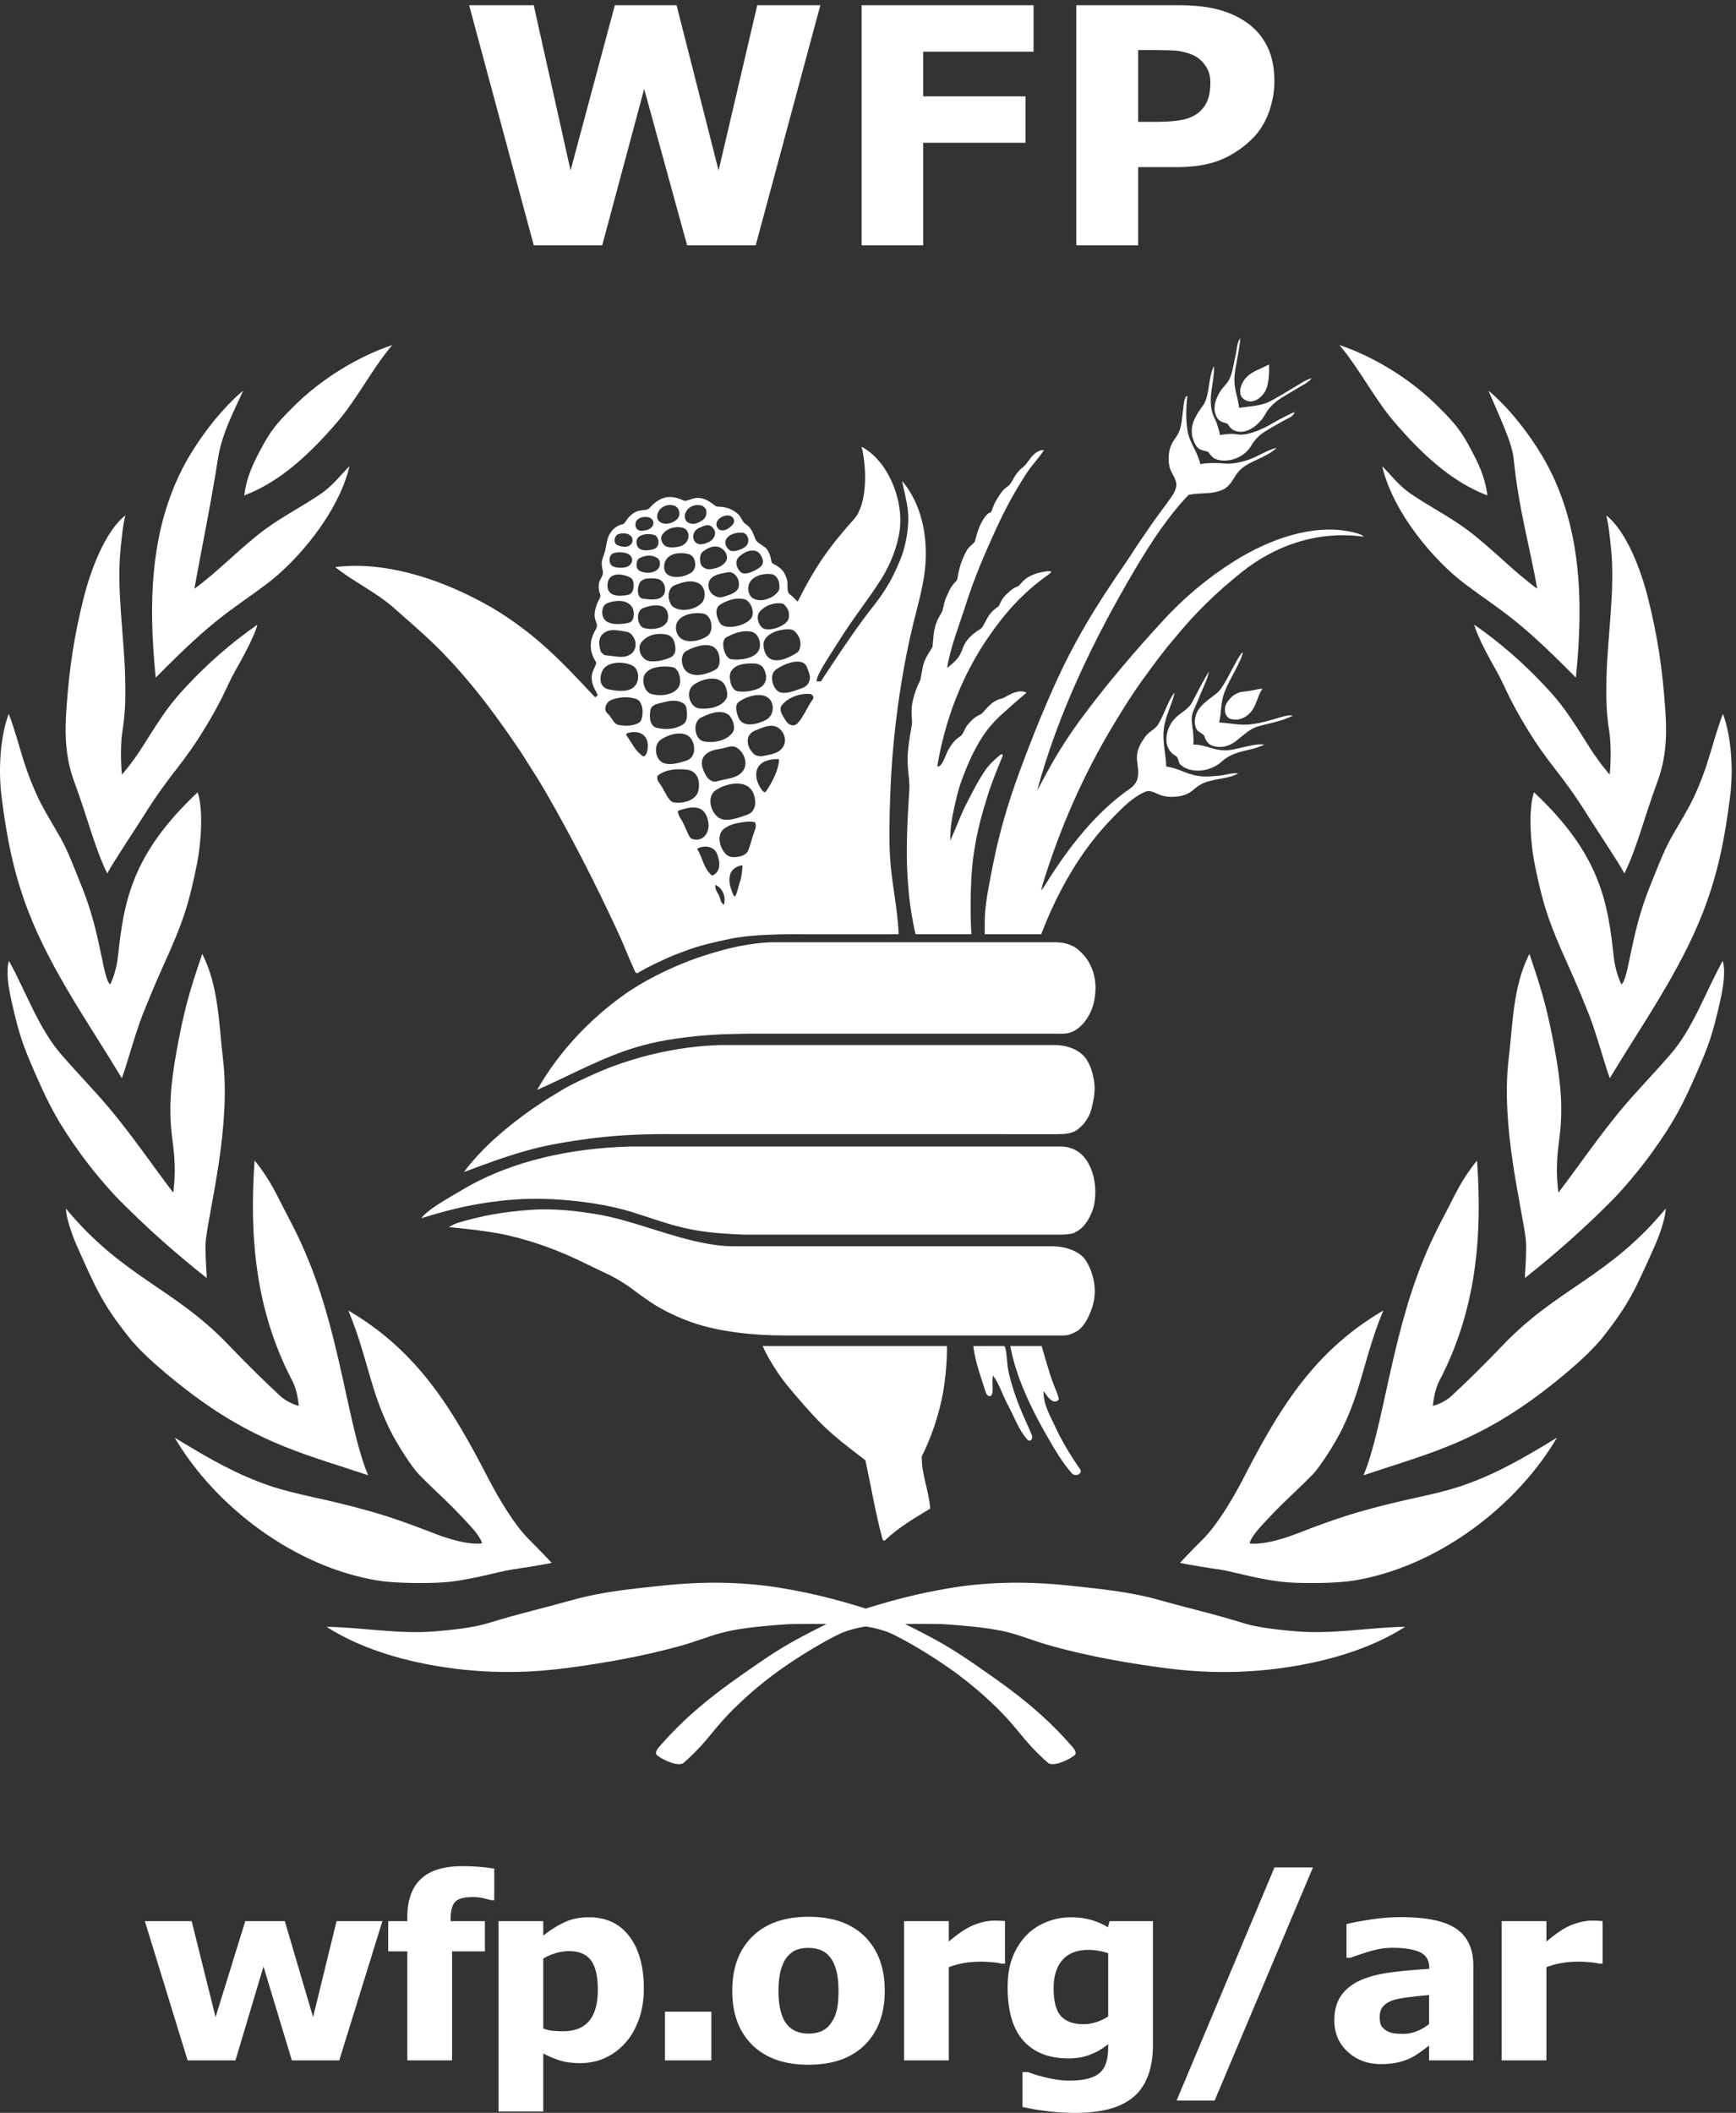 <svg xmlns="http://www.w3.org/2000/svg" viewBox="0 0 310.627 377.947" height="377.947" width="310.627"><rect x="0" y="0" width="310.627" height="377.947" fill="#333333" stroke="none"/><defs><clipPath id="a"><path d="M0 2834.65V0h2329.69v2834.65z"></path></clipPath></defs><g clip-path="url(#a)" fill="#fff" transform="matrix(.133 0 0 -.133 0 377.947)"><path d="M1340.5 2131.16c12.51 27.07 24.09 48.62 40.8 74.31 7.37 11.32 15.69 19.21 23.11 30.67-3.56 1.02-8.73-1.91-10.97-3.5-7.42-5.38-10.77-14.13-16.72-18.8-14.02-11.08-13.62-21.11-20.98-26.28-6.57-4.64-8.46-7.69-13.06-14.9-3.08-4.83-5.34-8.73-8.59-18.23-1.16-3.43-3.45-.4-8.94-7.94-7.18-9.8-10.39-20.38-13.38-32.26-.96-3.9-7.59-5.96-11.84-14.07-5.73-10.92-9.46-21.03-11.93-36.95-.6-3.69-6.83-6.25-11.15-16.53-3.05-7.23-5.22-8.82-7.9-22.45-1.63-8.31-5.43-9.51-9.7-21.57-3.29-9.2-3.42-18.06-4.57-30.08-.27-2.33-4.21-6.95-7.85-13.69-6.09-11.26-5.89-18.78-8.31-30.41-.92-4.2-5.63-9.76-10.17-27.78-3.99-15.99-.34-26.59-1.68-34.46-3.52-20.45-7.05-38.21-5.14-58.35.94-9.85 2.44-20.01 1.78-29.48-1.88-29.7-3.48-54.17-3.32-87.83.1-18.32 1.54-43.41 4.3-64.29 3.05-23.06 7.45-41.06 7.45-41.06h75.14s-2.94 43.44.96 89.19c2.29 27.41 8.83 56.47 14.75 76.88 7.51 26.04 12.18 39.51 26.37 73.85.29.76-.1 3.98-3.85.83-7.84-6.58-14.37-12.37-20.56-21.69-9.47-14.25-15.22-25.99-22.88-40.63-8.95-17.02-13.88-31.84-23.11-52.52-.55 14.92 1.88 29.13 4.89 42.87 3.12 14.04 5.59 25.16 9.99 37.26 7.83 21.35 15.43 39.17 27.98 59.03 7.29 11.47 16.59 21.77 26.02 30.32 11.29 10.33 21.73 19.4 33.55 29.5-12.41 6.4-28.95-6.96-32.26-7.65-17.48-3.41-24.58-19.61-29.95-21.83-7.63-3.19-12.06-7.87-17.38-14.32-4.08-4.86-5.29-12.33-9.58-14.98-7.14-4.45-12.36-11.15-17.26-20.51-2.02-3.86-7.49-22.13-13.6-19.78 10.42 61.93 32.29 120.01 67.37 171.7 22.26 32.77 46.47 60.88 82.12 86.1 4.7 3.33 5.63 4.89-.93 4.66-33.35-4.06-35.38-19.28-40.87-20.71-5.21-1.35-11.65-7.52-15.78-11.53-7.41-7.33-7.27-13.5-10.12-15.43-6.08-4.25-10.67-8.66-14.82-16.02-2.17-3.85-5.85-12.3-9.11-14.24-8.55-4.96-16.85-12.19-20.98-19.99-3.06-5.7-4.27-11.89-8.26-17.49-4.26-6.02-10.24-10.53-15.36-14.88 3.9 26.46 16.37 57.82 24.95 84.87 11.55 36.12 25.54 68.95 41.33 103.07M1417.21 1916.66c28.45 63.86 58.38 111.91 97.26 168.11 5.09 7.37 9.65 14.58 14.09 21.49 1.99 3.11 11.55 16.85 13.55 19.77 13.04 19.68 18.52 25.7 31.87 44.52 3.61 5.12 6.53 9.13 8.07 15.04 2.85 11.01-6.61 18.39-8.77 28.96-2.22 10.79-1.02 22.57 3.94 31.68 3.11 5.7 6.18 7.93 9.32 15.58 6.05 14.73 3.96 46.59 10.87 47.42-1.75-15.12-2.15-32.12.22-46.62 2.77-16.93 13.05-27.19 17.28-45.12 11.42 2.06 23.84 1.57 33.44.74 9.55-.82 21.61 1.83 31.41 5.18 13.26 4.53 24.27 12.78 37.79 15.98-11.5-11.05-27.73-15.2-41.32-23.59-5-3.14-9.71-7.28-13.06-12.45-5.48-8.51-9.79-16.64-18.33-20.37-15.22-6.63-28.25-3.49-45.59-6.71-25.76-26.54-50-62.63-72.38-100.59-56.74-95.96-104.02-195.36-131.54-297.28 9.52 17.73 18.61 34.88 28.91 51.75 11.38 18.74 24.17 37.09 38.13 55.47 32.65 43.05 64.97 80.64 101.16 120.19 29.23 31.96 61.25 58.76 96.97 81.18 47.19 29.57 105.41 50.28 156.57 39.6 5.81-1.36 14.14-2.91 17.77-6.73-64.12 8.97-121.55-13.43-164.4-47.75-33.86-27.08-62.39-54.56-91.4-90.27-14.98-17.21-28.45-36.13-41.84-54.45-14.01-19.27-26.43-39.55-38.77-59.83-41.54-68.61-72.98-141.25-96.09-216.51-.67-2.39-.81-4.78-1.49-7.15 1.12 1.68 2.74 3.52 3.81 5.24 31.14 50.61 68.58 99.45 115.97 132.22 4.13 2.83 8.47 8.26 9.56 12.54 5.15 20.09-10.18 29.74 11.02 57.51 4.85 6.39 11.49 8.71 16.08 14.64 8.68 13.4 15.75 37.41 23.01 43.86-3.64-15.64-12.63-32.14-14.53-48.26-2.03-17.68 2.49-32.14 3.27-50.88 12.53-1.71 22.21-7.01 32.03-10.04 15.28-4.77 24.46-3.56 39.57-2.25 6.46.54 18.15 4.31 25.11 2.89-14.61-7.98-34.34-6.51-49.28-14.14-10.46-5.36-13.5-13.27-27.92-16.05-12.84-2.5-23.63-1.16-31.98 3.12-6.49 3.27-11.57 4.64-17.4 1.85-15.55-7.47-26.17-18.02-38.69-30.65-29.09-29.26-52.82-61.92-74.98-104.75-5.84-11.39-11.11-22.64-16.12-34.24-2.47-5.66-8.59-21.34-8.59-21.34h-75.97s-.21 21.9.51 29.91c1.46 15.94 3.61 27.75 6.72 43.93 4.4 23.27 8.73 44.37 14.75 66.94 5.89 21.96 12.22 42.56 19.74 63.65 15.72 43.96 32.4 86.06 50.67 127.06M682.56 1324.82c27.72 22.67 48.26 35.82 75.948 52.32 11.238 6.72 28.25 14.33 41.336 20.25 47.988 21.69 111.465 37.68 171.27 38.77 1.08 0 1.015-.04 1.015-.04h445.91s-1.68.04 1.55.04c14.18 0 28.24-4.93 36.92-13.12 8.7-8.26 12.86-20.99 15.13-33.63 1.93-10.79.98-20.38-1.53-31.91-1.95-9.1-3.44-14.53-8.5-22.27-3.08-4.7-5.97-7.93-11.67-12.48-5.86-4.68-14.16-6.3-23.69-6.4-.99-.04-3.11-.1-3.04-.08.09.08-521.562.08-521.562.08s-3.25.01-4.87.01c-34.16.12-70.098-1.62-103.848-6.04-25.828-3.52-51.73-7.55-76.707-14.06-31.504-8.22-61.836-19.61-92.13-30.9 16.786 22.31 36.173 41.24 58.466 59.46"></path><path d="M837.395 1502.23c27.39 19.78 60.652 36.02 90.105 47.31 14.96 5.66 34.824 11.93 50.605 15.86 19.063 4.81 40.965 8.41 58.825 8.94 5.39.15.79.04.79.04l382.46.04s8.18-.44 11.04-.99c7.18-1.55 12.98-4.49 15.4-6.02 5.93-3.8 13.38-11.81 17.27-18.14 9.95-16.36 11.7-34 8.49-52.36-3.68-20.98-19.61-44.88-41.24-45.46-3.76-.1-11.28 0-11.28 0h-414.23s-24.107-.47-35.122-.87c-20.38-.8-42.957-3.12-60.75-5.74-15.227-2.19-30.078-5.07-45.317-9.15-51.06-13.79-95.448-39.7-141.85-59.84 31.25 54.64 73.53 96.49 114.805 126.38M623.438 1242.29c66.484 39.27 146.582 54.77 219.882 57.23 1.746.08 5.227.19 5.227.19l571.743-.04s1.03 0 6.21.04c34.64.04 47.29-34.35 47.14-62.16-.07-9.14-1.62-18.49-4.15-24.77-3.3-8.19-6.96-14.87-12.91-21.32-2.11-2.35-9.79-7.74-13.18-8.57-7.92-1.93-17.66-1.72-17.59-1.72.06 0-425.27-.07-425.27 0 0 0-22.942.93-38.88 2.46-11.465 1.14-20.176 2.34-32.082 4.6-29.285 5.81-53.562 15.36-78.926 23.18-16.914 5.22-34.714 9.12-53.27 11.92-34.14 5.24-71.413 7.62-105.89 5-43.855-3.25-82.847-11.85-124.558-25.08 7.05 11 36.378 27.12 56.504 39.04"></path><path d="M931.395 1063.01c-19.54 6.89-38.614 15.78-55.72 27.08-22.277 14.75-33.202 26.47-62.003 39.78-24.656 11.39-44.324 22.62-78.7 35.08-16.574 6.02-43.44 14.27-66.476 18.23-32.91 5.58-64.64 8.03-64.64 8.03s6.73 4.18 10.773 5.43c33.593 10.23 63.253 15.22 97.74 17.77 30.247 2.26 58.028-.69 88.353-5.42 12.44-1.97 28.613-5.8 42.668-9.82 45.64-12.98 97.54-33.58 143.55-33.66 2.572 0 2.29.05 2.29.05h426.3c12.88.03 36.95-4.13 46.6-21.21 11.2-19.69 14.68-43.13 5.27-66.6-2.84-7.06-7.56-17.16-14.37-23.29-5.96-5.4-15.66-8.86-21.28-8.86-1.61-.08-4.37 0-4.37 0h-371.7-2.03c-38.01 0-85.857 4.6-122.255 17.41M1100.71 931.16c-10.51 10.8-25.01 27.352-38.14 43.04-25.23 30.09-36.53 57.18-36.53 57.18h247.92s.66-28.61-5.08-61.72c-5.36-30.762-16.72-63.18-28.79-86.672-.45-24.078 9.72-46.468 11.39-70.25-20.37-12.5-42.27-24.886-60.52-42.437-1.16-1.062-3.05-1.062-3.82 1.83-9.78 36.67-14.93 69.358-22.95 105.6-22.6 17.48-43.78 33.032-63.48 53.43M1356.22 951.512c-7.04 12.937-12.26 30.04-20.31 40.207-1.72-9.06.4-14.66-.82-23.33-1.14-7.28-7.1-4.25-8.3-.83-3.47 9.838-7.19 21.98-10.35 32.07-5.29 16.81-6.99 31.69-6.99 31.69l41.24.06s1.59-.39 2.32-4.42c1.97-10.39 1.5-20.52 4.35-32.562 3.64-15.52 8.36-29.68 14.06-44.136 4.94-12.73 11.34-25.57 16.55-38.223.7-1.66 1.05-4.84-.21-6.5-1.54-1.93-4.17-1.68-5.68 0-11.81 13.42-16.58 28.62-25.86 45.972M1420.04 922.02c-7 14.95-16.88 31.76-16.02 48.71 4.58-5.968 6.43-10.27 12.72-13.62 2.87-.91 8.9-.06 7.39 4.96-2.78 9.352-7.08 17.258-11.07 30.078-5.93 18.962-11.67 39.212-11.67 39.212l-42.1.02s2.35-17.08 11.92-43.29c8.38-23.23 21.38-49.79 35.6-74.668 11.59-20.5 22.12-38.363 35.25-53.32 4.51-5.153 15.54-.633 10.77 6.066-12.47 17.633-24.11 37.172-32.79 55.852M1693.4 2344.9c-9.13-3.97-17.21-9.13-21.76-17.91-3.33-6.31-5.55-15.92.78-21.33 11.12-9.49 24.37.22 29.75 9.92 6.79 12.34 5.03 35.95 5.03 35.95s-7.9-4.11-13.8-6.63"></path><path d="M1703.06 2285.97c4 7.53 12.74 15.67 22.34 21.5 10.84 6.63 22.07 13.07 29.88 17.72 7.81 4.7 9.29 7.99 9.29 7.99s-6.43-2.21-9.96-4.3c-19.26-11.49-40.32-24.55-48.86-28.32-10.8-4.71-25.48-5.62-38.69-7.31-2.11 16.69-6.46 23.62-6.4 38.44.11 7.11 1.84 16.34 3.03 22.77 4.15 21.43 4.96 32.25 4.96 32.25s-3.28-3.05-4.47-12.48c-1.34-8.52-2.3-11.66-4.25-21.73-2.24-11.63-4.54-21.48-11.51-28.74-10.01-10.36-19.29-28.82-11.55-42.96 4.51-8.26 12.03-7.06 14.39-9.19 2.36-2.12 3.78-7.2 10.92-9.57 15.4-5.14 32.83 8.66 40.88 23.93"></path><path d="M1683.11 2241.89c5.22 8.49 10.59 14.43 18.82 19.49 13.66 8.32 23.79 13.97 32.13 18.23 3.61 1.81 6.63 3.97 7.55 7.83-3.72-1.4-17.84-8.02-31.85-16.35-10.02-5.99-27.26-13.46-38.85-14-4.58-.2-7.99.93-11.74 1.05-7.76.32-17.66-1.55-17.66-1.55s-2.51 10.98-5.81 18.89c-1.67 4.05-4.36 8.21-5.81 15.82-.97 5.08-1.26 12.7-.87 17.25 1.13 13.73 4.84 27.07 4.21 40.97-8.63-17.93-5.12-40-15.24-53.88-4.26-5.83-7.65-10.43-11.02-17.78-5.55-12.06-4.89-24.55 2.62-36.18 4.34-6.63 13.91-6.38 15.56-7.66 2.51-1.86 4.66-8.79 14.01-10.88 16.02-3.59 34.9 3.83 43.95 18.75M1687.59 1891.3c3.72 7.54 6.13 17.42 10.88 24.41-10.75-1.61-12.5-2.84-28.03-4.55-3.38-.32-10.42-3.84-12.72-6.15-6.15-6.21-11.51-11.97-9.14-22.38.93-4.05 4.5-7.02 6.49-7.64 12.92-4.21 26.06 3.48 32.52 16.31"></path><path d="M1700.71 1870.78c14.69 3.43 31.67 10.64 38.47 8.37-13.78-7.33-31.17-9.99-46.43-14.35-11.66-3.35-19.97-12.16-30.39-20.15-9.53-7.27-22.24-10.22-33.59-4.88-3.82 1.82-7.54 7.99-8.2 11.28-.59 2.63-6.06 5.27-8.89 7.58-2.84 2.36-4.19 8.25-4.26 10.53-.48 20.33 15 28.54 29.9 40.49 11.23 8.99 25.81 47.16 34.7 55.07-1.58-12.3-17.58-35.51-24.54-53.58-5.54-14.39-3.73-25.89-7.29-41.04 10.65-.68 22.53-2.92 33.26-3.09 8.44-.11 18.61 1.72 27.26 3.77"></path><path d="M1685.23 1839.43c-8.25-1.53-18.34-4.13-25.23-5.59-23.96-5.07-35.4 6.66-54.54 6.44 1.69 21.9-5.91 31.71.35 45.87 5.58 12.6 10.75 25.94 15.55 36.62 3.89 8.56 5.07 15.79 5.07 15.79s-5.81-8.69-22.3-40.86c-5.76-11.22-16.03-13.63-25.17-24.23-10.5-12.12-16.52-37.75 2.9-48.51 3.86-2.12 3.3-8.78 6.11-11.47 12.99-12.21 39.2-10.98 55.59 3.9 13.05 11.89 28.91 13.82 42.41 17.32 7.91 2.05 14.84 5.4 14.84 5.4s-3.75 1.54-15.58-.68M1205.24 1585.19c-.97 0-1.98 0 0 0zm-111.9 315.54c-7.99-10.56-11.68-22.7-20.49-31.92-4.61-4.83-11.63-2.57-15.27 2.99-4.05 6.29-10.6 15.18-5.74 21.4 8.01 10.26 24.75 16.81 39.01 14.96.84-.1 5.43-3.49 2.49-7.43zm-38.33-60.39c-4.47-11.96-17.8-13.25-29.15-15.62-2.12-.46-8.65 0-11.56 2.87-4.91 4.8-9.15 11.35-8.3 19.54.46 5.06 4.68 10.02 9.91 12.03 9.46 3.67 20.69 9.57 30.03 4.33 8.02-4.49 12.23-14.72 9.07-23.15zm-24.56-63.22c-3.26-4.71-11.64 10.95-12.73 18.13-3.13 20.76 15.06 26.06 30.24 25.42.47-12.39-9.13-31.57-17.51-43.55zm-16.38-56.03c-2.98-8.35-4.4-16.04-7.72-23.69-3.23-7.4-16.975-10.04-24.612-7.67-10.898 3.37-20.234 27.83-7.85 37.2 9.48 7.08 19.288 8.22 31.352 9.7 2.17.26 10.28-.23 10.6-.99 2.02-5.07.74-7.61-1.77-14.55zm-18.34-64.58c-2.195-6.43-3.18-13.03-6.01-19.2-1.427-3.12-3.302.98-3.372 1.19-4.286 10.64-6.973 19.66-3.328 29.03 2.058 5.18 9.168 9.95 15.898 10.37-.41-6.67-.883-14.9-3.188-21.39zm-21.66-31.5c-4.91 2.23-4.84 8.55-6.89 12.49-1.946 3.84-6.145 9.12-4.414 14.16 9.492-5.32 13.906-14.83 11.304-26.65zm-16.375 39.32c-11.34 9.31-12.312 24.21-19.863 35.61 8.328 5.33 22.395 4.26 26.7-6.29 3.456-8.48 5.976-20.94-2.618-27.41-.937-.69-3.144-2.81-4.22-1.91zm-42.246 76.84c-1.7 2.43-5.067 9.43-2.5 10.32 20.28 6.98 35.495 7.21 39.823-14.49 3.08-15.48-7.492-28.77-22.324-23.36-4.25 1.58-8.47 18.07-15 27.53zm-29.505 49c-1.425 1.78-2.566 7.17-.79 8.55 10.536 8.48 26.03 9.13 38.01 7.96 15.812-1.44 19.062-16.13 16.413-28.32-3.473-16.04-27.793-18.03-34.683-15.36-6.77 2.6-11.497 17.93-18.95 27.17zm3.45 57.03c13.67 8.85 39.793 15.42 44.152-8.57 1.308-7.23-.5-16.83-10.266-19.97-10.026-3.22-21.842-6.69-31.014-2.97-11.258 4.61-13.49 24.65-2.87 31.51zm-14.16 40.35c1.035 4.61 6.12 6.78 10.41 7.88 11.066 2.73 23.437 6.85 33.574.38 3.97-2.5 4.264-6.04 4.784-11.02.898-8.06-.242-14.65-5.56-17.74-10.776-6.32-21.733-6.89-34.256-4.43-10.157 2-10.985 15.47-8.954 24.93zm-11.34-62.21c-9.46 7.01-13.66 16.91-20.64 26.72-1.685 2.4 0 3.39 1.296 3.76 16.817 4.76 29.266-3.63 26.673-21.96-.48-3.56-2.785-11.85-7.328-8.52zm-46.383 56.61c-6.313 5.45-1.926 14.92 3.562 17.68 9.61 4.77 24.72 5.49 34.696 2.12 6.45-2.16 9.7-11.39 8.54-21.46-.482-4.13-1.732-8.68-3.763-10.02-7.61-5.19-19.387-5.39-28.652-3.47-6.55 1.39-8.887 10.34-14.383 15.15zm-7.258 57.25c6.094 13.25 28.308 13.37 40.398 7.46 9.856-4.85 11.094-23.19.332-30.42-8.582-5.72-22.117-3.62-31.218-1.95-12.942 2.38-13.973 15.1-9.512 24.91zm.488 49.6c9.238 8.79 21.192 4.75 32.305 3.22 2.156-.3 4.72-1.82 6.172-3.27 7.59-7.67 8.19-20.24-.267-26.53-9.742-7.25-21.91-2.54-33.64-1.95-3.165.13-6.64 3.85-7.364 6.23-2.11 7.43-3.388 16.5 2.792 22.3zm5.946 41.5c9.796 4.09 26.632 5.97 33.578-5.03 4.254-6.74 3.015-19.22-3.813-21.04-6.695-1.72-29.46-5.5-34.91 7.09-2.695 6.19-1.555 16.16 5.145 18.98zm30.16 35.26c2.847-1.26 4.605-3.53 5.27-7.01 1.398-7.55-.587-15.75-7.833-17.07-10.887-1.99-27.058-2.62-27 12.77.05 17.18 16.953 16.99 29.563 11.31zm-21.907 31.92c5.79 2.22 15.326 1.72 20.52-.99 2.626-1.37 6.16-5.68 4.67-10.22-1.85-5.93-7.357-8.07-13.638-8.14-6.012-.06-12.906.42-15.347 5.34-2.305 4.65-1.32 12.04 3.796 14.01zm6.76 25.74c5.292 1.93 13.124 1.8 16.984-2.38 5.3-5.79 1.12-15-8.887-14.54-3.527.15-7.695 1.36-9.836 2.58-5.155 2.91-3.444 12.49 1.74 14.34zm23.808 16.59c.683 2.23 4.172 4.85 5.996 5.49 3.965 1.41 8.613 1.7 12.422.19 7.597-3.13 6.562-12.53-1.563-15.83-3.633-1.48-9.218-2.42-11.953-1.48-5.105 1.74-6.53 6.18-4.902 11.63zm23.69-36.77c-8.3-2.42-19.85-2.89-22.323 5.61-4.207 14.42 14.004 16.58 23.437 13.55 6.524-2.06 8.82-16.3-1.113-19.16zm5.49 47.64c2.617 8.93 12.753 13.78 21.92 11.05 7.904-2.31 9.72-13.06 4.388-18.28-2.41-2.36-6.406-4.74-10.703-5.69-9.387-2.09-18.594 3.07-15.605 12.92zm41.25-32.8c-1.485-5.83-5.77-9.84-12.618-11.36-6.797-1.49-16.21-1.9-19.98 2.3-3.606 3.98-5.254 9.57-2.266 13.87 6.035 8.56 17.063 11.56 26.887 9.38 5.595-1.31 9.728-7.05 7.978-14.19zm-3.665 34.31c3.665 8.11 12.954 12.19 21.887 9.47 1.778-.57 5.457-3.45 5.97-6.29 1.06-5.64-.9-10.79-5.6-13.74-6.046-3.84-11.022-6-17.948-3.17-5.203 2.18-6.484 8.94-4.31 13.73zm38.45-22.77c4.062-6.91-2.13-13.84-5.285-15.74-6.993-4.09-16.844-6.6-21.05.32-4.146 6.8-.716 14.86 6.503 17.85 6.903 2.86 14.044 7.2 19.833-2.43zm11.582-26.38c4.55-3.77 8.574-11.7 3.093-17.97-5.132-5.9-11.51-7.66-19.597-8.97-5.448-.93-12.433 3.11-13.3 7.94-.82 4.14-1.57 11.71 2.527 15.2 8.032 6.83 18.79 10.79 27.278 3.8zm9.668 44.98c4.316-1.27 7.07-5.82 4.902-10.22-1.31-2.7-5.176-5.64-7.637-7.16-6.777-4.16-12.566-2.46-14.707 2.52-3.885 9.14 9.22 17.29 17.443 14.86zm16.496-22.79c4.76-.42 6.94-3.73 7.88-7.36 1.22-4.87-.38-9.37-4.49-12.14-4.895-3.25-11-5.17-15.864-5.25-6.6-.1-12.703 9.57-9.14 15.86 3.796 6.73 13.312 9.61 21.613 8.89zm27.29-34.89c2.8-8.28-3.28-12.14-9.66-15.54-6.5-3.47-15.23-6.71-19.745-2.39-5.757 5.43-8.328 14.58-1.902 20.6 8.907 8.37 25.407 14.65 31.307-2.67zm11.77-20.77c10.46-1.33 12.54-16.2 10.43-21.58-2.39-4.62-7.66-8.24-10.43-9.66-7.68-3.95-16.64-5.45-23.68-1.8-6.44 3.33-9.22 13.09-5.72 20.73 4.71 10.34 19.61 13.6 29.4 12.31zm21.51-46.04c3.6-5 2.82-13.88.68-16.66-6.59-9.01-24.95-14.16-32.53-10.47-5.76 2.82-11.44 15.5-4.71 23.11 7.02 7.9 19.23 12.61 30.32 10.3 2.46-.54 4.09-3.27 6.24-6.28zm4.65-28.37c5.03-.54 9.51-6.07 11.94-12.11 3.17-7.8-.03-16.89-2.53-18.59-6.02-4.09-25.07-15.56-37.08-8.69-6.6 3.79-8.42 12.44-8.83 17.55-1.33 16.5 23.72 23.27 36.5 21.84zm-70.39-118.09c-2.577 6.55-4.948 16.24.196 20.22 10.394 8.19 33.904 15.37 42.834 2.97 5.82-8.05 4.11-21.69-6.07-26.92-10.5-5.36-31.04-11.54-36.96 3.73zm-50.417-.72c10.43 5.3 25.47 11.7 36.687 4.46 5.15-3.29 10.442-16.95 6.825-23.01-7.696-12.88-27.965-16.15-40.848-12.85-10.977 2.85-14.27 25.53-2.664 31.4zm-9.375 44.49c12.578 8.86 37.45 14.57 43.418-4.77 1.558-5.02 2.45-10.57-.11-14.62-6.98-11.21-24.668-14.16-36.496-12.49-12.82 1.85-18.855 23.43-6.812 31.88zm-10.598 45.07c12.09 6.86 37.852 15.97 43.938-3.67 2.422-8.03 2.175-17.95-4.7-21.49-9.85-5.16-25.468-10.58-36.804-3.5-9.485 6-10.766 23.89-2.434 28.66zm67.688 81.04c-5.078-4.53-10.215-5.5-16.946-7.79-9.44-3.2-19.316 4.08-20.41 13.1-1.816 15.45 14.746 17.76 25.71 19.69 7.99 1.44 12.943-5.73 14.415-10.56 1.504-4.64 1.313-10.87-2.77-14.44zm20.312-36.37c-7.2-10.72-36.176-17.46-42.558-6.44-4.668 8.06-7.59 19.39 1.19 24.8 9.228 5.66 20.146 9.05 30.858 7.12 10.09-1.77 15.22-18.36 10.51-25.48zm15.44-66.34c4.13-6.55 7-15.38.87-23.52-5.54-7.45-25.36-10.94-35.5-8.48-5.568 1.4-8.204 8.16-9.064 12.73-1.172 6.17-1.738 12.38 3.74 17.41 7.85 7.2 18.344 7.05 28.394 7.05 4.15 0 10-2.7 11.56-5.19zm-5.76 22.26c-6.18-11.34-27.094-12.8-36.496-11.54-6.633.88-11.29 11.56-11.098 20.5.07 4.6 1.508 7.65 4.65 9.33 10.44 5.6 21.143 9.35 32.374 7.53 10.96-1.74 15.22-17.22 10.57-25.82zm-110.07 24.43c-7.122 21.88 20.21 28.77 36.168 25.41 11.105-2.32 14.816-23.66 4.472-30.39-12.77-8.32-35.457-11-40.64 4.98zm-41.21-53.73c8.178 8.44 22.956 8.97 34.506 7.42 7.082-.99 10.13-8.15 11.125-15.92 2.755-21.38-25.948-24.98-39.588-19.98-9.004 3.3-13.692 20.58-6.043 28.48zm-5.794 41.41c8.574 10.08 22.88 12.47 34.746 9.21 7.234-1.97 10.593-10.43 10.41-19.91-.137-5.38-3.81-9.29-7.13-10.65-8.417-3.42-18.163-5.96-27.362-4.84-11.348 1.4-18.223 17.26-10.664 26.19zm1.367 45.11c10.527 4.3 30.144 8.14 33.445-6.89 4.465-20.04-19.168-23.29-31.797-19.81-9.655 2.66-11.49 22.72-1.647 26.7zm75.73 33.09c7.87-4.47 9.516-17.08 4.74-24.39-6.376-9.67-28.146-15.28-39.857-6.81-6.68 4.85-10.27 24.73 3.4 29.5 10.948 3.82 21.424 7.53 31.717 1.7zm-11.16 14.39c-8.926-5.53-21.648-7.73-30.09-3.03-7.35 4.01-7.066 14.75-3.425 20.52 5.988 9.62 20.86 10.66 31.14 7.65 8.852-2.57 12.18-19.04 2.375-25.14zm-72.285 15.67c.906 2.86 2.18 3.68 3.945 4.55 7.52 3.58 15.762 4.54 22.942-.08 5.183-3.35 4.734-11.09.894-15.11-5.634-5.91-17.06-6.15-24.376-2.31-4.707 2.46-4.93 8.29-3.406 12.95zm2.402-31.35c3.32 9.49 15.15 8.96 24.102 7.8 11.016-1.44 13.23-15.56 9.316-21.5-5.41-8.2-17.754-6.63-27.59-5.38-7.988 1.02-8.457 11.6-5.828 19.08zm155.51-285.2c2.71-10.71 0-20.89-9.54-24.3-12.24-4.32-28.802-10.64-38.606-4.05-11.192 7.51-16.582 28.81-3.72 37.16 15.204 9.94 45.446 16.45 51.866-8.81zm-16.506 33.3c-8.242-9.35-21.672-9.04-34.85-12.91-5.103-1.47-11.134 3.02-13.802 7.68-4.863 8.7-9.746 20.36-.402 28.77 7.738 7.05 18.273 6.45 27.753 9.28 4.25 1.28 9.457 2.77 14.622-.72 10.675-7.29 14.835-22.91 6.68-32.1zm87.306 140.15c2.32-6.8 5.44-11.8 2.79-18.58-3.14-8.33-11.22-9.47-18.79-12.21-7.07-2.56-18.86-5.8-24.78.4-6.82 7.04-9.55 21.39-1.41 27.55 10.55 7.86 36.61 18.7 42.19 2.84zm143.29 61.18c6.22 25.39 13.95 51.14 15.89 77.97 2.85 40.08-5.8 81.73-31.5 112.08 2.53-13.08 5.88-24.14 7.64-37.88 2.08-16.59-.26-35.07-4.54-51.77-3.25-12.64-8.93-24.93-14.58-36.67-6.67-13.91-16.64-29.04-26.55-41.45-27.82-34.58-71.14-102.07-71.14-102.07s-3.65.26-5.79.26c-.5 8.4 19.45 37.22 29.51 53.35 22.09 35.35 38.82 54.37 58.04 85.03 12.04 19.33 21.23 42.84 24.18 64.16 5.99 43.43-17.42 95.47-51.1 112.79 7.7-32.44 6.9-78.16-10.36-97.4-32.71-36.42-52.14-63.69-75.46-110.39-.68-1.25-6.12 6.3-10.64 9.24-5.07 3.34-2.23 13.36-4.05 20.1-1.64 5.74-4.34 10.15-5.13 11.15-6.91 8.46-13.59 8.99-15.04 11.53-1.67 2.86-.87 10-6.9 18.14-3.01 4.08-10.67 7.11-13.79 10.96-3.38 4.2-4.91 17.05-14.22 22.32-4.42 2.48-6.472 10.19-10.71 13.97-13.086 11.59-26.153 9.35-28.66 10.08-3.372.91-9.934 9.27-21.633 11.28-11.426 1.95-17.735-5.68-23.66-2.91-14.907 6.88-29.153 7.45-44.993-10.19-4.746-5.24-12.96-.34-23.214-8.18-9-6.86-9.16-13.2-13.75-14.07-8.602-1.61-15.016-8.5-18.348-16.02-1.72-3.88-3.02-11.7-4.016-16.86-1.414-7.12-5.027-13.7-5.094-18.93-.082-7.27 2.223-11.21 1.57-14.47-1.054-4.71-4.862-9.03-5.34-13.44-.33-2.5-.55-9.16 1.27-12.91 2.293-4.62-1.6-8.64-3.632-13.56-1.938-4.58-3.965-12.42-3.364-17.95.832-7.59 5.176-10.37 1.797-16.35-5.535-9.72-12.527-24.88-.26-44.25 2.252-3.54-5.15-10.43-5.556-20.54-.46-11 6.172-19.12 7.984-24 .357-1.75-2.925-1.65-3.034-3.53-29.226 30.9-55.066 59.39-88.945 86.22-20.71 16.36-41.183 30.12-64.12 42.41-61.297 32.87-132.48 54.85-196.992 46.82 24.29-19.56 54.94-33.51 79.89-55.72 23.645-21.06 45.09-39.04 66.62-61.41 33.802-35.1 61.25-70.7 89.864-112.01 8.508-12.23 14.094-20.41 22.024-33.17 7.976-12.76 16.824-26.31 24.102-38.96 36.6-63.58 66.613-122.44 96.972-187.58 8.418-18.02 15.52-36.88 23.77-54.79 2.207-4.85 5.37-1.25 7.605 0 10.98 6.36 22.65 11.66 34.055 17.04 9.082 4.18 17.375 7.05 25.508 10.18 20.547 7.82 40.02 12.08 61.543 16.55 35.92 7.52 100.44 5.98 100.44 5.98l122.35.04h3.33c-1.28 35.06-9.61 69.14-11.63 104.31-1.55 28.5-.61 56.04.41 84.59 2.71 77.36 14.09 160.4 31.38 230.88M395.145 2295.17c-23.875-23.8-30.997-32.56-44.918-58.88-8.207-15.47-18.606-35.33-21.575-60.93 49.063 18.68 89.075 56.78 125.235 98.87 26.75 31.2 47.508 72.6 73.88 103.42-46.458-15.58-95.5-45.51-132.622-82.48"></path><path d="M254.72 2228.26c18.495 31.24 44.975 65.01 72.436 88.06-12.715-28.57-28.38-56.88-33.765-90.68-10.687-67.26-20.753-114.38-31.913-175.78 30.515 21.76 62.683 55.95 95.04 79.82 24.987 18.36 50.045 30.63 75.75 48.3 15.292 10.54 25.245 24.08 37.96 36.76-15.16-63.83-71.172-128.26-111.282-158.31-50.383-37.79-68.45-43.81-149.425-126.14-10.282 101.66-8.446 207.32 45.2 297.97"></path><path d="M89.53 1890.61c3.77 52.8 10.11 95.02 22.92 146.51 8.995 35.97 28.35 89.51 56.24 111.47-3.41-13.04-5.206-32.6-6.522-45.79-5.47-54.39 4.94-117.57 6.19-171.91.62-26.71.38-47.31-3.612-72.41-4.148-26.33-.69-58.62-.69-58.62s14.42 16.47 27.31 36.99c28.146 44.7 37.15 57.97 59.833 82.19 28.116 30.05 59.58 57.87 95.11 82.52-4.29-16.7-22.423-49.16-29.915-62.21-10.008-17.46-14.54-33.31-38.22-72.85-33.312-55.55-48.148-63.04-85.128-122.45-8.02-12.92-40.852-62.06-48.817-77.08-17.328 35.86-23.86 67.19-45.11 125.56-13.358 36.68-11.354 73.36-9.59 98.08"></path><path d="M38.094 1615.93c-20.086 52.09-29.285 100.4-36.102 155.23-4.16 33.55-2.226 78.27 9.754 110.53 3.148-7.88 9.543-27.87 10.41-30.87 8.918-29.96 12.637-44.35 25.09-73.25 9.523-22.16 21.16-39.82 33.633-61.73 11.32-19.99 20.878-46.31 29.08-66.45 26.368-64.56 28.32-125.01 38.4-131.62 7.277 15.54 9.538 30.42 10.35 37.75 7.845 71.45 17.26 136.39 107.228 220.6 8.26-25.07 4.062-71.28-.887-96.03-10.753-54.12-19.445-80.11-43.273-132.56-12.605-27.62-29.422-68.27-34.043-81.73-12.082-35.07-16.21-53.44-23.82-74.2-42.47 70.79-94.754 143.89-125.82 224.33"></path><path d="M108.125 1290.31c-30.234 42.11-41.27 63.27-60.95 108.07-16.53 37.61-21.284 51.54-30.964 93.64-5.284 22.94-8.28 43.77-4.17 57.35 23.683-42.88 39.835-90.86 70.812-126.41 24.597-28.21 48.27-52.24 67.824-76.05 29.988-36.59 53.61-71.22 82.39-109.3 2.422 19.09 3.36 38.44-.925 69.71-5.85 42.87-2.238 78 5.23 119.5 9.493 52.65 16.446 78.72 34.72 131.98 22.35-43.84 22.265-94.54 27.883-141.02 10.808-90.21-17.407-197.78-22.942-242.6-1.495-11.82.56-40.98 1.146-52.34-42.2 33.25-79.738 66.8-116.137 103.3-16.58 16.55-39.345 43.96-53.915 64.17"></path><path d="M268.105 959.53c-19.218 13.84-70.84 53.31-95.285 84.36-35.6 45.21-43.445 64.58-66.922 116.59-2.87 6.35-16.17 35.78-17.253 55.77 76.94-92.9 145.828-106.74 219.226-183.83 26.927-28.24 54.513-54.83 69.07-68.158 11.185-10.274 25.052-13.403 25.052-13.403s-1.457 19.812-8.69 33.58c-48.966 93.61-58.212 191.45-50.782 296.46 22.35-27.67 29.406-46.15 43.585-72.9 15.426-29.16 23.297-47.18 30.497-65.13 41.906-104.27 52.812-224.74 78.703-285.358-79.914 26.918-142.844 41.308-227.2 102.02"></path><path d="M595.84 713.45c-21.63-1.47-64.016-1.33-86.594 2.35-114.39 18.302-220.73 101.212-274.207 192.278 48.483-29.598 83.554-49.348 126.198-64.11 37.98-13.14 74.016-17.02 137.414-35.027 38.274-10.8 76.153-26.13 89.46-31.112 42.423-15.797 60.28-11.898 60.28-11.898s0 6.44-15.853 23.718c-31.57 34.46-43.138 42.71-69.11 69.204-8.528 8.75-28.078 38.476-38 58.226-28.075 55.89-31.192 100.692-56.825 162.072 93.543-54.94 139.13-130.74 188.583-226.322 15.207-29.258 35.78-63.066 54.57-81.656 12.637-12.473 30.437-31.422 30.437-31.422s-13.047-3.078-53.672-9.06c-18.21-2.678-57.046-14.76-92.683-17.24M1049.31 706.18c49.39-8.06 93.28-20.07 138.19-35.48 12.08-4.15 30.44-13.29 43.17-19.72 31.84-16.21 50.16-26.718 77.52-45.54 44.06-30.35 91.4-63.05 134.12-112.67.92-.97 7.82-8.348 3.2-11.96-8.35-6.548-28.97-15.912-35.84-9.84-39.08 34.75-37.11 45.89-84.47 88.768-12.15 10.953-30.48 26.3-52.4 41.293-21.38 14.618-47.22 30.6-71.22 42.45-21.82 10.73-55.42 13.93-74.29 13.93l.25-.13c-8.56.34-57.83.6-69.24-.132-96.796-6.628-92.062-15.296-147.87-30.41-45.926-12.488-95.164-21.398-144.075-27.957-50.078-6.8-94.89-7.62-141.843-2.82-63.653 6.552-133.282 24.29-185.242 57.77 47.515-.79 96.304-9.93 143.574-6.3 19.883 1.54 52.156 4.53 73.992 11.26 43.43 13.33 68.34 18.548 114.324 31.36 39.504 11 79.336 14.802 120.61 19.14 57.097 6.11 109.99 4.74 157.54-3.01M1934.51 2295.17c23.88-23.8 31.04-32.56 44.96-58.88 8.18-15.47 18.6-35.33 21.56-60.93-49.08 18.68-89.06 56.78-125.25 98.87-26.77 31.2-47.49 72.6-73.86 103.42 46.45-15.58 95.49-45.51 132.59-82.48"></path><path d="M2074.99 2228.26c-18.52 31.24-45 65.01-72.46 88.06 12.85-30.75 31.57-69.05 33.76-90.68 6.82-67.73 20.75-114.38 31.92-175.78-30.5 21.76-62.73 55.95-95.05 79.82-24.96 18.36-50.03 30.63-75.7 48.3-15.34 10.54-25.28 24.08-38 36.76 15.14-63.83 71.17-128.26 111.3-158.31 50.36-37.79 68.42-43.81 149.35-126.14 10.29 101.66 8.47 207.32-45.12 297.97"></path><path d="M2240.15 1890.61c-3.8 52.8-10.06 95.02-22.92 146.51-8.97 35.97-28.35 89.51-56.29 111.47 3.46-13.04 5.23-32.6 6.57-45.79 5.5-54.39-4.89-117.57-6.19-171.91-.6-26.71-.38-47.31 3.6-72.41 4.15-26.33.71-58.62.71-58.62s-14.4 16.47-27.33 36.99c-28.08 44.7-37.1 57.97-59.84 82.19-28.09 30.05-59.6 57.87-95.13 82.52 4.32-16.7 22.47-49.16 29.96-62.21 10.05-17.46 14.52-33.31 38.22-72.85 33.3-55.55 48.15-63.04 85.11-122.45 7.99-12.92 40.88-62.06 48.83-77.08 17.35 35.86 23.86 67.19 45.13 125.56 13.38 36.68 11.38 73.36 9.57 98.08"></path><path d="M2291.59 1615.93c20.08 52.09 29.26 100.4 36.11 155.23 4.17 33.55 2.2 78.27-9.75 110.53-3.14-7.88-9.54-27.87-10.41-30.87-8.94-29.96-12.63-44.35-25.06-73.25-9.54-22.16-21.23-39.82-33.66-61.73-11.33-19.99-20.89-46.31-29.14-66.45-26.33-64.56-28.28-125.01-38.36-131.62-7.29 15.54-9.55 30.42-10.35 37.75-7.84 71.45-17.25 136.39-107.21 220.6-8.29-25.07-4.09-71.28.83-96.03 10.81-54.12 19.53-80.11 43.32-132.56 12.61-27.62 29.42-68.27 34.07-81.73 12-35.07 16.17-53.44 23.82-74.2 42.46 70.79 94.72 143.89 125.79 224.33"></path><path d="M2221.56 1290.31c30.28 42.11 41.28 63.27 60.94 108.07 16.54 37.61 21.27 51.54 30.98 93.64 5.28 22.94 8.27 43.77 4.14 57.35-23.61-42.88-39.86-90.86-70.83-126.41-24.55-28.21-48.23-52.24-67.78-76.05-29.96-36.59-53.64-71.22-82.38-109.3-2.42 19.09-3.39 38.44.88 69.71 5.88 42.87 2.27 78-5.2 119.5-9.49 52.65-16.46 78.72-34.71 131.98-22.32-43.84-22.25-94.54-27.89-141.02-10.85-90.21 17.44-197.78 22.99-242.6 1.45-11.82-.6-40.98-1.19-52.34 42.2 33.25 79.74 66.8 116.14 103.3 16.58 16.55 39.3 43.96 53.91 64.17"></path><path d="M2061.6 959.53c19.2 13.84 70.84 53.31 95.26 84.36 35.61 45.21 43.45 64.58 66.94 116.59 2.84 6.35 16.17 35.78 17.24 55.77-76.93-92.9-145.83-106.74-219.23-183.83-26.91-28.24-54.49-54.83-69.05-68.158-11.18-10.274-25.05-13.403-25.05-13.403s1.44 19.812 8.66 33.58c48.99 93.61 58.23 191.45 50.77 296.46-22.28-27.67-29.38-46.15-43.55-72.9-15.41-29.16-23.3-47.18-30.48-65.13-41.93-104.27-52.89-224.74-78.76-285.358 79.98 26.918 142.88 41.308 227.25 102.02"></path><path d="M1733.84 713.45c21.66-1.47 64.02-1.33 86.63 2.35 114.4 18.302 220.69 101.212 274.19 192.278-48.54-29.598-83.61-49.348-126.22-64.11-38.02-13.14-74.01-17.02-137.37-35.027-38.31-10.8-76.17-26.13-89.5-31.112-42.42-15.797-60.28-11.898-60.28-11.898s0 6.44 15.83 23.718c31.6 34.46 43.19 42.71 69.11 69.204 8.55 8.75 28.1 38.476 38.02 58.226 28.08 55.89 31.19 100.692 56.87 162.072-93.56-54.94-139.23-130.74-188.65-226.322-15.18-29.258-35.74-63.066-54.53-81.656-12.6-12.473-30.44-31.422-30.44-31.422s13.03-3.078 53.69-9.06c18.19-2.678 56.99-14.76 92.65-17.24M1280.38 706.18c-49.39-8.06-93.24-20.07-138.18-35.48-12.12-4.15-30.46-13.29-43.19-19.72-31.83-16.21-50.11-26.718-77.51-45.54-44.105-30.35-91.37-63.05-134.13-112.67-.917-.97-7.85-8.348-3.198-11.96 8.38-6.548 29.012-15.912 35.8-9.84 39.11 34.75 37.118 45.89 84.518 88.768 12.1 10.953 30.44 26.3 52.4 41.293 21.41 14.618 47.17 30.6 71.22 42.45 21.78 10.73 55.45 13.93 74.28 13.93l-.28-.13c8.59.34 57.85.6 69.27-.132 96.83-6.628 92.06-15.296 147.85-30.41 45.94-12.488 95.19-21.398 144.09-27.957 50.04-6.8 94.92-7.62 141.85-2.82 63.66 6.552 133.26 24.29 185.22 57.77-47.49-.79-96.25-9.93-143.57-6.3-19.9 1.54-52.14 4.53-73.97 11.26-43.43 13.33-68.37 18.548-114.31 31.36-39.52 11-79.37 14.802-120.59 19.14-57.13 6.11-110.02 4.74-157.57-3.01M1103.64 2834.65l-86.94-322.88h-92.313l-57.746 210.34-56.445-210.34h-92.09l-86.953 322.88h86.914l49.532-222.26 59.57 222.26h83.06l56.53-222.26 52.002 222.26h84.88M1390.52 2772.2h-148.54v-60.07h137.68v-62.45h-137.68v-137.91h-82.83v322.88h231.37v-62.45M1628.38 2730.89c0 9.08-2.46 16.9-7.36 23.47-4.91 6.56-10.63 11.14-17.14 13.74-8.67 3.45-17.13 5.36-25.37 5.72-8.23.36-19.23.55-32.96.55h-14.3v-96.5h23.84c14.18 0 25.85.87 35.02 2.6 9.18 1.73 16.89 5.2 23.1 10.39 5.34 4.61 9.22 10.13 11.61 16.55 2.37 6.41 3.56 14.24 3.56 23.48zm86.1 1.84c0-14.45-2.54-28.58-7.59-42.39-5.07-13.8-12.3-25.41-21.69-34.8-12.87-12.73-27.22-22.34-43.04-28.84-15.83-6.51-35.52-9.75-59.09-9.75h-51.82v-105.18h-83.27v322.88h137.04c20.53 0 37.85-1.77 51.94-5.31 14.09-3.55 26.56-8.86 37.4-15.94 13.01-8.53 22.95-19.44 29.81-32.74 6.87-13.3 10.31-29.27 10.31-47.93M514.453 257.88L456.406 70.57h-63.75l-38.164 126.27-37.707-126.27H252.41l-57.547 187.31h62.99L290 128.78l39.973 129.1h53.21l38-129.1 31.622 129.1h61.648M664.922 286.07h-4.492c-2.676.79-6.133 1.668-10.403 2.668-4.273 1-8.843 1.512-13.726 1.512-11.757 0-19.698-2.11-23.866-6.352-4.164-4.226-6.223-12.386-6.223-24.507v-1.51h46.185v-40.69h-44.192V70.57h-60.215v146.62h-25.703v40.69h25.703v5.17c0 22.91 6.082 40.09 18.274 51.54 12.156 11.46 30.593 17.18 55.28 17.18 8.907 0 16.966-.3 24.188-.918 7.23-.602 13.625-1.41 19.192-2.41V286.07M804.285 165.56c0 18.202-3.1 31.42-9.305 39.64-6.218 8.21-16.054 12.312-29.472 12.312-5.653 0-11.477-.864-17.46-2.582a73.406 73.406 0 0 1-17.15-7.4v-94.1c3.997-1.55 8.262-2.56 12.825-3.008 4.54-.434 9.043-.652 13.472-.652 15.852 0 27.676 4.628 35.45 13.89 7.765 9.28 11.64 23.238 11.64 41.9zm61.887 1.26c0-15.468-2.363-29.53-7.07-42.21-4.727-12.68-10.918-23.122-18.582-31.36-8-8.668-17.05-15.23-27.16-19.668-10.098-4.46-20.926-6.684-32.48-6.684-10.653 0-19.728 1.14-27.15 3.422-7.453 2.282-15.07 5.47-22.832 9.578V1.852h-60.214V257.88h60.214v-19.52c9.22 7.34 18.633 13.288 28.235 17.86 9.605 4.55 20.69 6.83 33.238 6.83 23.32 0 41.458-8.562 54.4-25.69 12.937-17.11 19.402-40.64 19.402-70.54M894.63 70.57h62.39v65.55h-62.39zM1116.41 118.61c3.89 4.78 6.81 10.53 8.76 17.26 1.95 6.732 2.92 16.052 2.92 27.94 0 11.01-1 20.23-3 27.69-2.01 7.45-4.79 13.39-8.34 17.852-3.57 4.546-7.84 7.77-12.84 9.668-5 1.878-10.41 2.84-16.19 2.84-5.79 0-10.92-.778-15.43-2.34-4.51-1.56-8.81-4.668-12.93-9.34-3.66-4.34-6.58-10.29-8.75-17.84-2.17-7.57-3.26-17.07-3.26-28.53 0-10.228.94-19.1 2.85-26.61 1.89-7.5 4.66-13.54 8.33-18.098 3.57-4.332 7.81-7.5 12.77-9.512 4.94-1.988 10.58-2.988 16.92-2.988 5.45 0 10.65.91 15.6 2.75 4.94 1.828 9.15 4.918 12.59 9.257zm73.89 45.53c0-30.8-8.99-55.08-26.94-72.8-17.95-17.738-43.16-26.61-75.64-26.61-32.47 0-57.68 8.872-75.65 26.61-17.95 17.72-26.933 42-26.933 72.8 0 31.02 9.035 55.38 27.113 73.06 18.07 17.68 43.23 26.52 75.47 26.52 32.7 0 57.95-8.888 75.82-26.69 17.84-17.792 26.76-42.08 26.76-72.89M1352.04 200.68h-5.34c-2.55.87-6.65 1.55-12.31 1.992-5.67.45-10.38.668-14.15.668-8.55 0-16.08-.56-22.63-1.668-6.55-1.113-13.6-3-21.14-5.66V70.57h-60.22v187.31h60.22v-27.52c13.19 11.35 24.69 18.878 34.45 22.6 9.77 3.73 18.75 5.6 26.96 5.6 2.11 0 4.5-.06 7.15-.18 2.68-.11 5.01-.27 7.01-.5v-57.2M1490.9 129.61v84.91c-3.43 1.44-7.66 2.582-12.64 3.41-4.99.84-9.5 1.26-13.49 1.26-15.75 0-27.56-4.542-35.44-13.6-7.87-9.06-11.82-21.7-11.82-37.942 0-18.02 3.36-30.59 10.07-37.7 6.71-7.128 16.67-10.678 29.88-10.678 5.99 0 11.87.95 17.63 2.84 5.77 1.89 11.05 4.39 15.81 7.5zm60.22-37.528c0-17.57-2.5-32.35-7.5-44.363-5.01-12.02-12.01-21.41-21.03-28.19-9-6.9-19.87-11.87-32.59-14.94-12.75-3.05-27.11-4.59-43.13-4.59-13.01 0-25.82.79-38.45 2.36-12.61 1.538-23.54 3.43-32.77 5.66v46.87h7.32c7.34-2.902 16.26-5.53 26.81-7.93 10.56-2.378 20-3.58 28.33-3.58 11.1 0 20.13 1.03 27.06 3.09 6.94 2.06 12.24 4.98 15.91 8.76 3.45 3.55 5.95 8.11 7.49 13.668 1.56 5.563 2.33 12.223 2.33 20.024v3.488c-7.21-5.89-15.21-10.55-23.98-14-8.77-3.46-18.56-5.18-29.33-5.18-26.21 0-46.42 7.89-60.64 23.7-14.21 15.79-21.32 39.8-21.32 72.05 0 15.46 2.18 28.79 6.5 40.032 4.34 11.238 10.44 21.02 18.32 29.347 7.34 7.788 16.36 13.85 27.06 18.18 10.74 4.35 21.7 6.51 32.92 6.51 10.11 0 19.29-1.18 27.57-3.58 8.27-2.4 15.8-5.7 22.58-9.93l2.17 8.34h58.37V92.08M1766.39 330.11L1634.11 16.52h-51.19l131.73 313.59h51.74M1922.61 119.56v38.91c-8.12-.67-16.89-1.58-26.35-2.75-9.45-1.16-16.63-2.52-21.52-4.072-5.99-1.878-10.58-4.628-13.75-8.226-3.17-3.602-4.76-8.344-4.76-14.21 0-3.884.34-7.052 1.01-9.482.65-2.43 2.34-4.77 4.99-6.98 2.56-2.22 5.63-3.86 9.17-4.91 3.57-1.05 9.12-1.578 16.69-1.578 6 0 12.09 1.207 18.25 3.66 6.17 2.437 11.6 5.656 16.27 9.637zm0-29.138a620.212 620.212 0 0 0-12-8.852c-4.78-3.44-9.3-6.172-13.52-8.16-5.89-2.68-12-4.648-18.35-5.93-6.33-1.28-13.29-1.92-20.85-1.92-17.79 0-32.68 5.522-44.69 16.522-12.01 11.008-18.02 25.066-18.02 42.188 0 13.68 3.06 24.86 9.18 33.53 6.1 8.68 14.78 15.51 26.02 20.52 11.12 5 24.91 8.56 41.35 10.68 16.47 2.11 33.54 3.672 51.22 4.672v1c0 10.328-4.22 17.476-12.68 21.437-8.45 3.94-20.9 5.91-37.36 5.91-9.91 0-20.46-1.75-31.69-5.258-11.22-3.5-19.29-6.192-24.19-8.09h-5.51v45.22c6.36 1.66 16.66 3.628 30.96 5.91 14.27 2.268 28.59 3.417 42.94 3.417 34.15 0 58.79-5.25 73.98-15.77 15.18-10.5 22.75-26.98 22.75-49.45V70.57h-59.54v19.852M2156.07 200.68h-5.31c-2.56.87-6.67 1.55-12.33 1.992-5.66.45-10.38.668-14.15.668-8.54 0-16.08-.56-22.63-1.668-6.56-1.113-13.61-3-21.15-5.66V70.57h-60.21v187.31h60.21v-27.52c13.22 11.35 24.69 18.878 34.46 22.6 9.76 3.73 18.76 5.6 26.96 5.6 2.11 0 4.5-.06 7.16-.18 2.66-.11 5-.27 6.99-.5v-57.2"></path></g></svg>